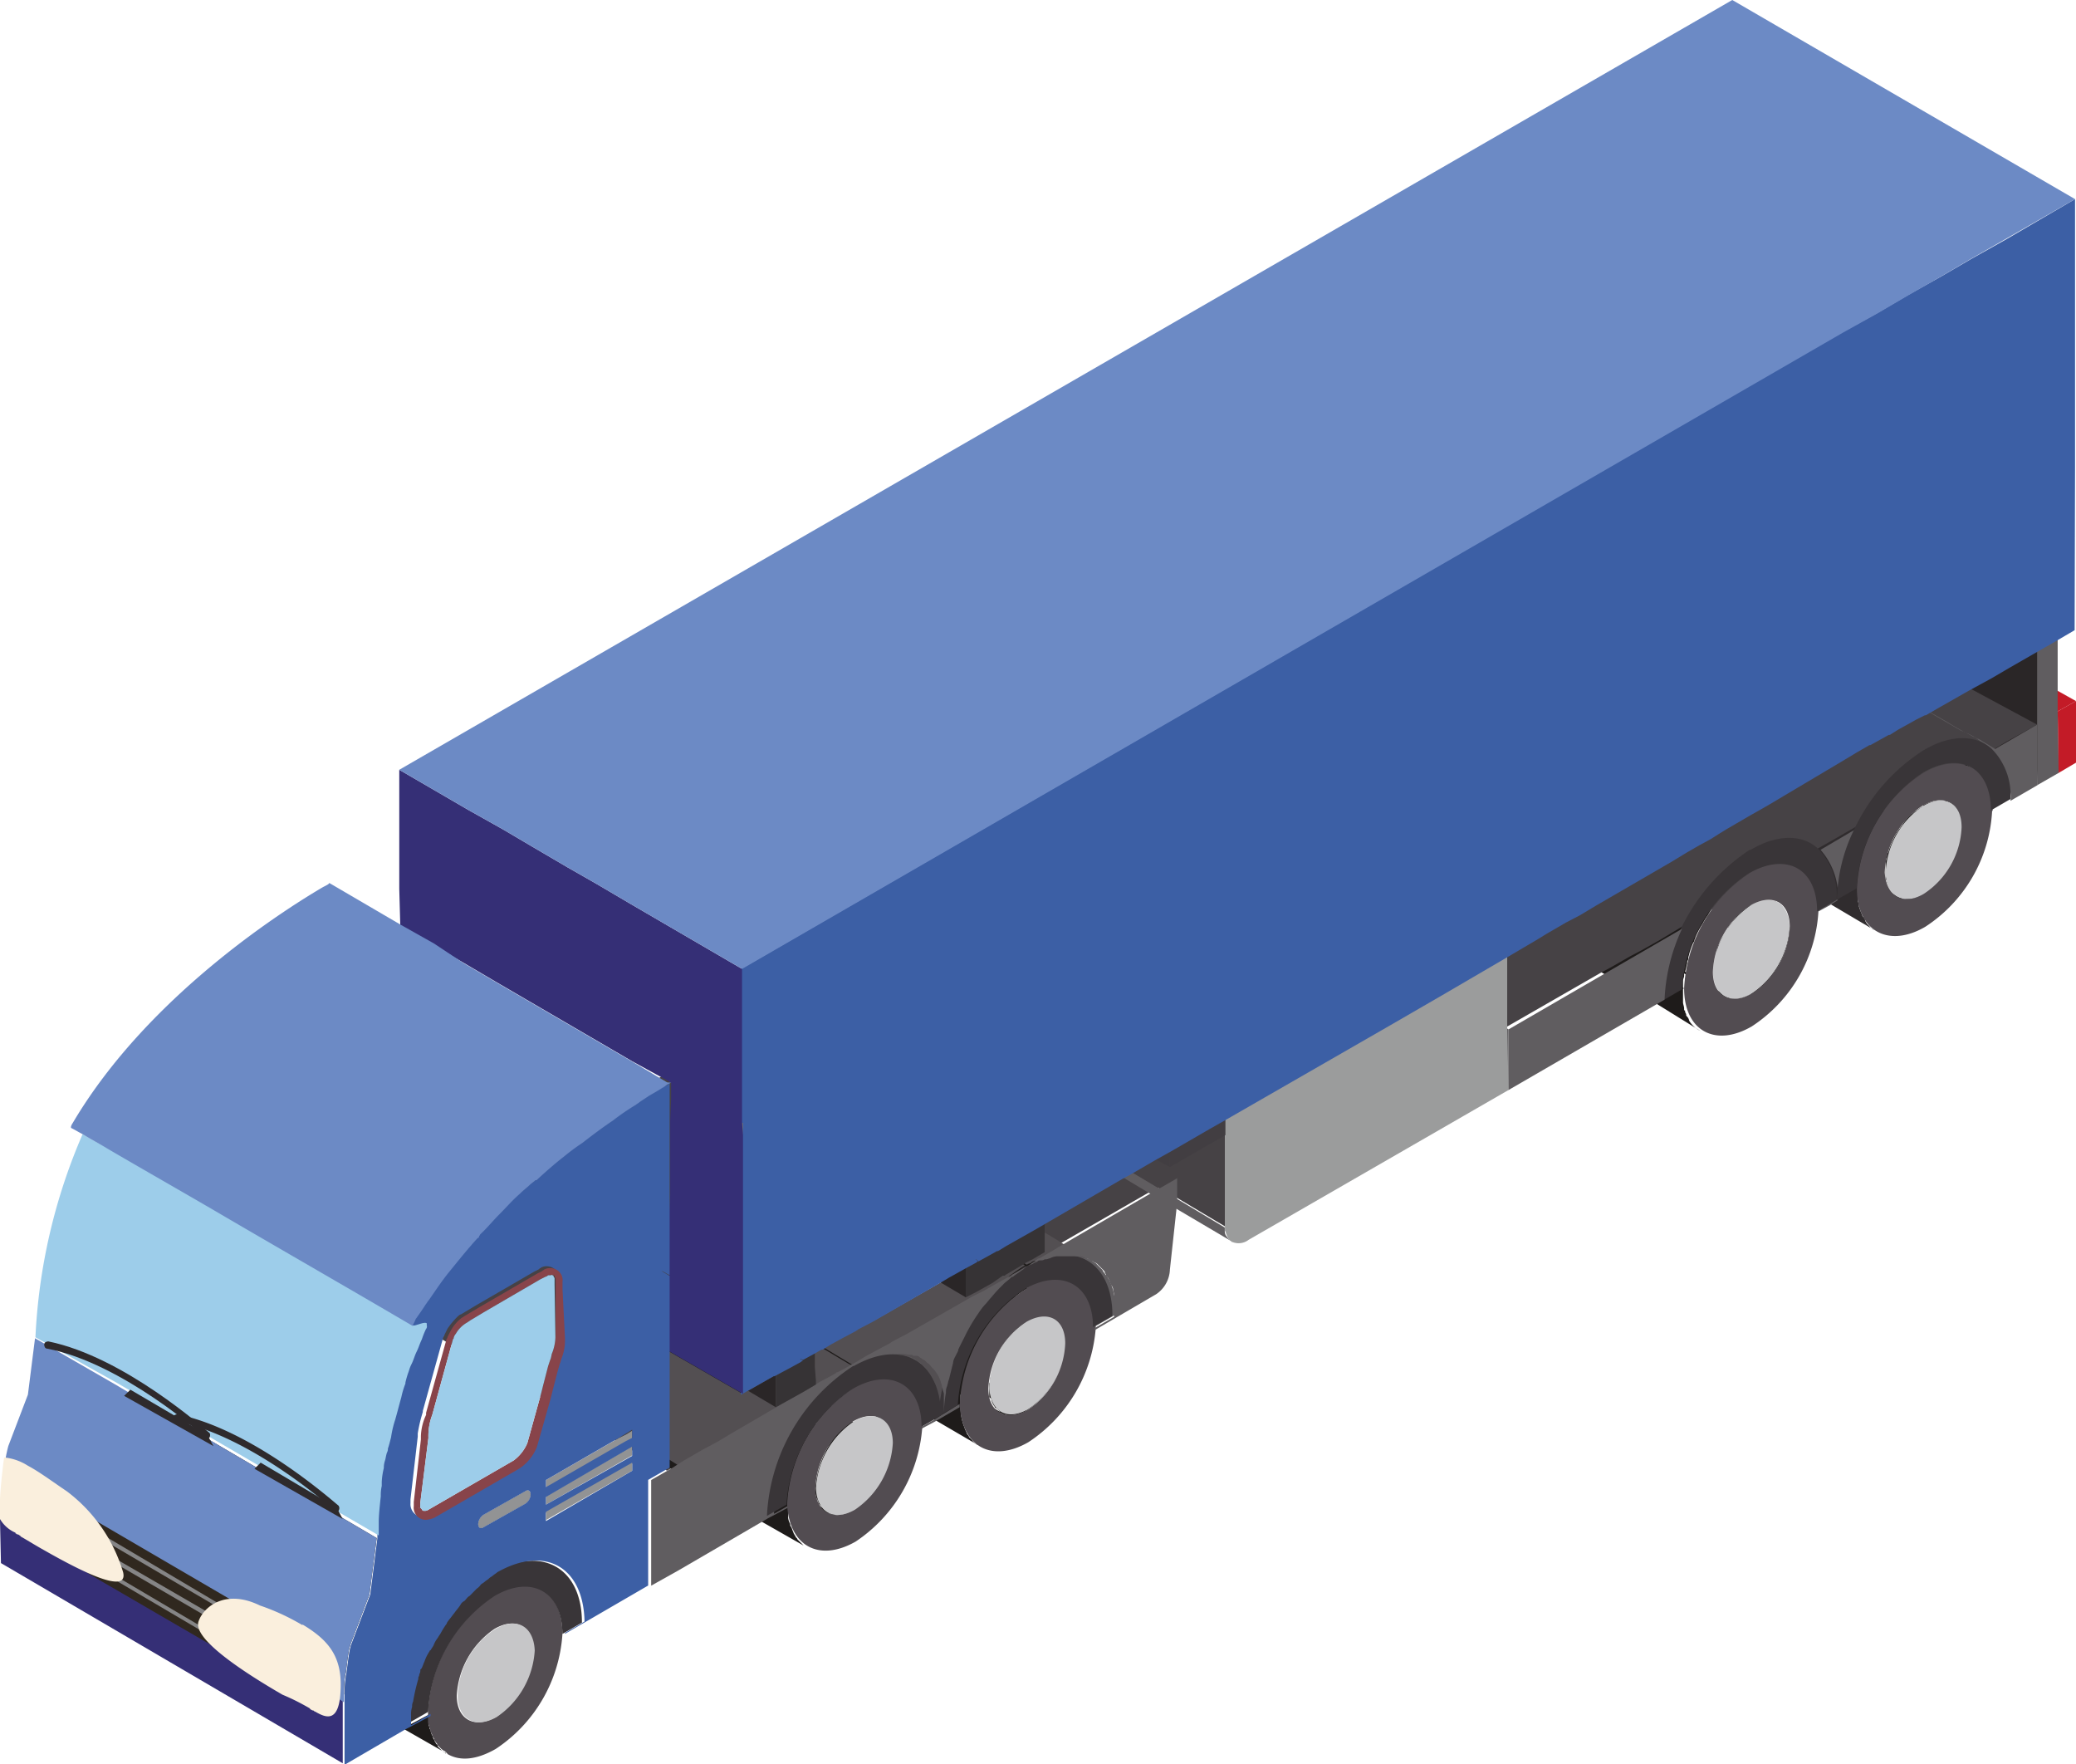 <svg id="Capa_1" data-name="Capa 1" xmlns="http://www.w3.org/2000/svg" viewBox="0 0 151.72 128.93"><defs><style>.cls-1{fill:#464245;}.cls-2{fill:#c31b27;}.cls-3{fill:#2a2627;}.cls-4{fill:#605d60;}.cls-5{fill:#1e1b1a;}.cls-6{fill:#534f52;}.cls-7{fill:#edecec;}.cls-8{fill:#c6c6c8;}.cls-9{fill:#302c2e;}.cls-10{fill:#524c51;}.cls-11{fill:#393538;}.cls-12{fill:#9b9c9c;}.cls-13{fill:#423e42;}.cls-14{fill:#363335;}.cls-15{fill:#737273;}.cls-16{fill:#3c5fa5;}.cls-17{fill:#929394;}.cls-18{fill:#352f76;}.cls-19{fill:#a7a7a7;}.cls-20{fill:#88444a;}.cls-21{fill:#6c8ac5;}.cls-22{fill:#9dcdea;}.cls-23{fill:#959596;}.cls-24{fill:#30281f;}.cls-25{fill:#858586;}.cls-26{fill:#faefdd;}.cls-27{fill:#2e2a2c;}</style></defs><polygon class="cls-1" points="62.85 99.3 85.5 86.25 60.45 71.7 23.7 92.85 48.75 107.47 60.75 100.5 62.85 99.3"/><polygon class="cls-2" points="150.45 56.48 148.88 55.58 146.63 54.23 141.75 51.38 144 50.1 145.57 49.2 148.88 51.08 150.38 51.98 150.45 56.48"/><polygon class="cls-2" points="151.72 51.23 150.38 51.98 148.88 51.08 145.57 49.2 146.93 48.38 148.88 49.58 150.38 50.48 151.72 51.23"/><polygon class="cls-2" points="151.72 51.23 151.72 55.73 150.45 56.48 150.38 51.98 151.72 51.23"/><polygon class="cls-3" points="148.88 57.38 146.47 55.95 145.13 55.2 143.18 54.08 140.25 52.35 140.85 52.05 140.93 52.05 141.82 51.52 144.07 50.25 145.72 49.35 147 48.6 148.95 47.48 148.95 49.73 148.95 51.23 148.95 53.1 148.95 55.73 148.88 57.38"/><path class="cls-1" d="M159.29,69.56,157,70.83l-1,.6-1.12-.67h-.08l-.37-.23-.15-.07-.15-.08-.23-.07-.9-.53c-.67-.37-1.35-.75-1.95-1.12h.08l.9-.53,2.25-1.27Z" transform="translate(-10.41 -16.61)"/><path class="cls-4" d="M157.34,75c-.6-.3-1.13-.67-1.73-1s-1.35-.83-2.1-1.2c-.22-.15-.52-.3-.75-.45a18.8,18.8,0,0,0-1.72-1h0c-.83-.45-1.58-.9-2.4-1.42l.6-.38,1.35-.75.6-.3c.67.38,1.35.75,1.95,1.13l.9.52.22.08.15.07.15.08.38.22H155l1.13.68c.15.07.22.22.3.3s.15.22.3.37a1.64,1.64,0,0,1,.15.3.29.29,0,0,1,.07.15c.08.08.08.15.15.3a.24.24,0,0,0,.08.15c0,.08.07.15.07.23s.08.15.08.3v.07a.3.3,0,0,0,.07.23,1.93,1.93,0,0,1,.08.67,1,1,0,0,0-.15.6" transform="translate(-10.41 -16.61)"/><path class="cls-4" d="M156.06,71.43l3.23-1.87V74l-1.95,1.13a4.72,4.72,0,0,0-1.28-3.68" transform="translate(-10.41 -16.61)"/><path class="cls-5" d="M153.81,77.06A6.31,6.31,0,0,1,151,81.93l-2.85-1.65-1.73-1-1.05-.6-1-.52-4.88-2.85L145.11,72l1.13-.67c.9.52,1.8,1,2.77,1.57l1.13.68a9.56,9.56,0,0,1,1,.6h0c.6.37,1.2.75,1.8,1.05a1.75,1.75,0,0,1,.53.52.3.3,0,0,1,.07.23c0,.07.08.15.08.22a1,1,0,0,1,.07.45.49.49,0,0,1,.15.38" transform="translate(-10.41 -16.61)"/><path class="cls-5" d="M151,81.93a2.53,2.53,0,0,1-.68.3c-.07,0-.15.08-.22.08s-.3.07-.45,0h-.38a.57.57,0,0,1-.37-.15c-.9-.53-1.88-1.13-2.78-1.65L145,79.83c-.45-.22-.9-.52-1.28-.75h0a1.47,1.47,0,0,1-.45-.3h0c-.52-.3-1-.6-1.5-.9s-1.35-.75-1.95-1.12l-1.42-.83,1.2-.67,4.87,2.85,1,.52,1,.6,1.72,1Z" transform="translate(-10.41 -16.61)"/><path class="cls-6" d="M156,75.86l-3.83-2.18-1-.6-1.27-.75-2.55-1.5,1.35-.75h.07l.6-.37,2.48,1.42,2.4,1.43.3.15.07.07a1,1,0,0,1,.3.23c.08.07.15.15.23.15a.07.07,0,0,1,.07.07l.15.15a2.73,2.73,0,0,1,.38.68c.07.07.07.22.15.3s.07.22.07.37v.15a3.43,3.43,0,0,0,.08.38,1.5,1.5,0,0,0,0,.6" transform="translate(-10.41 -16.61)"/><polygon class="cls-4" points="150.45 56.48 148.88 57.38 148.88 55.58 148.88 52.95 148.88 51.08 148.88 49.58 148.88 47.25 150.38 46.35 150.38 50.48 150.38 51.98 150.45 56.48"/><path class="cls-7" d="M153.06,75.26c-.07,0-.07,0-.15-.08a.25.25,0,0,1-.15-.07h-.6a3.11,3.11,0,0,0-1.27.37l-1-.6-.75-.45-1-.6L145,72l1.12-.67c.9.52,1.8,1,2.78,1.57l1.12.68a8.74,8.74,0,0,1,1,.6h0c.75.37,1.35.75,2,1.05" transform="translate(-10.41 -16.61)"/><path class="cls-7" d="M151,75.48c-.08.08-.15.08-.23.15s-.15.08-.22.15-.15.08-.23.15-.15.15-.22.15l-.23.23a3.9,3.9,0,0,0-.45.6c-.07.07-.15.22-.22.3s-.08.15-.15.22a7.18,7.18,0,0,0-.53,1.13c-.07.15-.07.3-.15.37a.74.74,0,0,0-.07.38c0,.07-.08.15-.08.3v1.12a.27.27,0,0,0,.08.23.28.28,0,0,0,.07.22.22.22,0,0,0,.08.15c0,.08.07.15.15.23a.07.07,0,0,0,.07.07h0c0,.08.08.08.08.15h0l.15.15L149,82l.15.15c-.9-.53-1.87-1.13-2.77-1.65l-1.13-.68a14.71,14.71,0,0,1-1.27-.75h0a1.47,1.47,0,0,1-.45-.3h0c-.53-.3-1-.6-1.5-.9-.68-.37-1.35-.75-1.95-1.12l-1.43-.83,1.2-.67L145.41,72l3.08,1.8,1,.6.75.45Z" transform="translate(-10.41 -16.61)"/><path class="cls-8" d="M151,75.48c1.57-.9,2.77-.15,2.85,1.58a6.32,6.32,0,0,1-2.78,4.87c-1.57.9-2.85.15-2.85-1.57A6.12,6.12,0,0,1,151,75.48" transform="translate(-10.41 -16.61)"/><path class="cls-5" d="M154.49,72.71c-.08,0-.08-.08,0,0a.24.24,0,0,0-.15-.08c-.08,0-.15-.07-.23-.07s-.37-.08-.52-.15h-1.05a.3.3,0,0,0-.23.07.26.26,0,0,0-.22.08c-.08,0-.15.07-.3.07s-.23.08-.38.15L151,73h-.07l-1.28-.75-2.55-1.5h.08l1.35-.75h.07l.6-.38,2.48,1.43,2.4,1.42Z" transform="translate(-10.41 -16.61)"/><path class="cls-6" d="M155.54,71c-.08,0-.15-.07-.23-.07s-.15-.08-.22-.08-.08-.07-.15-.07h-.08c-.15,0-.22-.08-.37-.08h-.23a2.69,2.69,0,0,0-.75,0,1.18,1.18,0,0,0-.52.08,3.86,3.86,0,0,1-.38.07,1.14,1.14,0,0,0-.45.15c-.15.08-.3.08-.45.15h-.07c-.08,0-.08,0-.15.08a1.78,1.78,0,0,0-.53.3h-.07l-2.4-1.43h.07l.6-.37,1.35-.75.6-.3h.08Z" transform="translate(-10.41 -16.61)"/><path class="cls-9" d="M121.41,68.81Z" transform="translate(-10.41 -16.61)"/><path class="cls-9" d="M151,73.08a3.6,3.6,0,0,0-.83.6.9.9,0,0,0-.37.38c-.15.15-.38.3-.53.45a1.83,1.83,0,0,0-.37.45c-.08.07-.15.22-.3.3a5.87,5.87,0,0,0-.6.9,6.64,6.64,0,0,0-.75,1.27c-.08.15-.15.38-.23.53a1.48,1.48,0,0,0-.15.37c-.07.23-.15.45-.22.75,0,.08-.08.15-.08.23s-.07.22-.07.3a.26.26,0,0,1-.08.22c0,.15-.07.23-.07.38a.44.44,0,0,1-.08.3,5.66,5.66,0,0,0-.07,1v.9a.28.28,0,0,0,.07.22v.23a5.47,5.47,0,0,0,.23.6.29.29,0,0,0,.07.15.37.37,0,0,1,.15.3c.08.07.08.15.15.22s.08.08.15.15a.76.76,0,0,0,.38.3l-3.3-1.95-.9-.52-2.93-1.65-1-.6-1.43-.83h0l-2.4-1.42.6-.38.6-.37,1.73-1h0l1.2-.68L145.19,72l1.12-.68.9-.52,2.55,1.5Z" transform="translate(-10.41 -16.61)"/><path class="cls-4" d="M121.41,68.81Z" transform="translate(-10.41 -16.61)"/><path class="cls-4" d="M144.74,82.38l-.6.38-.83.45c-1.2-.68-2.47-1.43-3.75-2.18a8.73,8.73,0,0,0-1.12-.6c-.45-.22-.83-.52-1.28-.75a13,13,0,0,0-1.5-.82c-.37-.23-.75-.45-1-.6l.83-.45.6-.38,2.4,1.43,1.72,1,.75.45,2,1.2Z" transform="translate(-10.41 -16.61)"/><path class="cls-4" d="M143.31,83.13h0c-1.2-.67-2.47-1.42-3.82-2.17a7.73,7.73,0,0,0-1.13-.6c-.45-.23-.82-.53-1.27-.75-.83-.45-1.65-1-2.55-1.5h0a11.22,11.22,0,0,1,1.05.6,13,13,0,0,0,1.5.82c.45.23.82.53,1.27.75a7.73,7.73,0,0,0,1.13.6q2,1.25,3.82,2.25" transform="translate(-10.41 -16.61)"/><path class="cls-4" d="M143.46,78.71l2.55-1.5a12.25,12.25,0,0,0-1.27,5.17l-1.43.83,1.43-.83a5.14,5.14,0,0,0-1.28-3.67" transform="translate(-10.41 -16.61)"/><path class="cls-6" d="M121.41,68.81Z" transform="translate(-10.41 -16.61)"/><path class="cls-6" d="M143.31,83.13c-1.2-.67-2.47-1.42-3.75-2.17a7.64,7.64,0,0,0-1.12-.6c-.45-.23-.83-.53-1.28-.75a14.83,14.83,0,0,0-1.5-.83c-.37-.22-.75-.45-1-.6l.83-.45.6-.37.6-.38,2.47,1.43,2.48,1.42.3.15H142c.08.08.23.15.3.23s.15.15.23.15v.07c.07.08.07.15.15.15.07.15.15.23.22.38s.08.15.15.22c.08.23.15.38.23.68v.22a.46.46,0,0,0,.07.3v.75" transform="translate(-10.41 -16.61)"/><path class="cls-5" d="M141.21,84.41a6.31,6.31,0,0,1-2.77,4.87l-2.85-1.65-1.73-1-1.05-.6-.9-.52L127,82.61l5.55-3.23,1.12-.67,2.7,1.57,1.13.68,1,.6,1.8,1c.08.07.15.07.23.15l.07.07c.08.08.08.08.08.15s.07.08.07.15a5.47,5.47,0,0,1,.23.6V84a.45.45,0,0,1,.22.45" transform="translate(-10.41 -16.61)"/><path class="cls-5" d="M138.44,89.21a3.1,3.1,0,0,1-1.28.37h-.37c-.08,0-.15-.07-.23-.07s-.07,0-.15-.08l-2.85-1.65-1.12-.67-1.73-1-1.87-1.13-1.5-.9c-.53-.3-1-.6-1.5-.9l1.12-.67,4.88,2.85.9.52,1,.6h0l1.72,1Z" transform="translate(-10.41 -16.61)"/><path class="cls-7" d="M140.39,82.61c0-.08-.08-.08,0,0a.76.76,0,0,0-.38-.15h-.37a2,2,0,0,0-.6.07c-.08,0-.23.08-.3.08a.63.63,0,0,1-.38.15l-1-.6-.75-.45-1-.6-3.08-1.8,1.13-.68,2.7,1.58,1.12.67,1,.6Z" transform="translate(-10.41 -16.61)"/><path class="cls-7" d="M138.36,82.76a3.1,3.1,0,0,0-.82.6l-.23.22a17.58,17.58,0,0,1-.45.6c-.07.08-.15.15-.15.23s-.15.22-.22.37-.15.23-.23.38l-.22.45a1,1,0,0,0-.15.52v.15c0,.15-.08.23-.08.38s-.07.22-.07.37v.9c0,.15.07.38.07.45s0,.15.08.15.07.15.15.23.07.15.15.22.07.08.15.15l.22.23-2.85-1.65L132.59,87l-1.73-1L129,84.86l-1.5-.9-1.5-.9,1.12-.68,5.55-3.22,3.08,1.8,1,.6.75.45Z" transform="translate(-10.41 -16.61)"/><path class="cls-8" d="M138.36,82.76c1.58-.9,2.78-.15,2.85,1.57a6.33,6.33,0,0,1-2.77,4.88c-1.58.9-2.78.15-2.85-1.58a6.31,6.31,0,0,1,2.77-4.87" transform="translate(-10.41 -16.61)"/><path class="cls-5" d="M121.41,68.81Z" transform="translate(-10.41 -16.61)"/><path class="cls-5" d="M141.81,80h0a.23.23,0,0,0-.15-.07.28.28,0,0,1-.15-.08h-.07c-.08,0-.15-.07-.23-.07h-1.12a.3.3,0,0,0-.23.07,1.14,1.14,0,0,0-.45.15h-.07c-.15.08-.23.08-.38.15l-.45.23-1.27-.75-2.55-1.5h0l.82-.45.6-.38.6-.37,2.48,1.42,2.47,1.43Z" transform="translate(-10.41 -16.61)"/><polygon class="cls-4" points="123.08 72.22 121.65 73.05 117.9 70.8 112.95 67.95 114.38 67.2 119.33 70.05 121.8 71.47 123.08 72.22"/><line class="cls-5" x1="124.5" y1="75.37" x2="124.5" y2="75.37"/><path class="cls-5" d="M138.36,80.36a3.1,3.1,0,0,0-.82.6c-.08,0-.08.07-.15.07l-.08.08a.07.07,0,0,0-.07.07c-.15.08-.23.23-.38.3s-.22.15-.3.3l-.3.3a1.43,1.43,0,0,0-.3.38,5.38,5.38,0,0,0-.75,1.05,3.93,3.93,0,0,0-.37.6,6.09,6.09,0,0,0-.53,1c0,.07-.07.15-.07.22a.22.22,0,0,1-.08.15,6.15,6.15,0,0,0-.3.83c0,.07-.07.22-.07.3v.07c0,.08-.08.15-.08.23V87c-.07.23-.07.38-.15.6s-.07.15-.07.3-.08.23-.08.38v1.57c0,.15.08.3.08.45s0,.15.07.15v.08c0,.07.08.15.08.22s0,.08.07.15a.57.57,0,0,1,.15.3,2,2,0,0,0,.83.75l-3.23-2-3.82-2.18-4.88-2.85.6-.37,1.43-.83,1-.52,1.13-.68,5.55-3.22,1.12-.68.9-.52,2.55,1.5Z" transform="translate(-10.41 -16.61)"/><path class="cls-1" d="M121.41,68.81Z" transform="translate(-10.41 -16.61)"/><polygon class="cls-1" points="145.65 54.83 145.05 55.13 143.7 55.88 143.63 55.88 143.1 56.17 141.68 57 140.7 57.52 140.7 57.52 139.5 58.2 137.4 59.4 135.45 60.52 133.88 61.42 132.82 62.02 132.68 62.1 132.68 62.1 130.95 63.15 130.88 63.15 130.35 63.45 129.75 63.83 128.93 64.28 127.95 64.8 126.83 65.47 124.72 66.67 122.78 67.8 121.28 68.7 120.08 69.38 119.1 69.9 117.67 70.72 117.08 71.03 110.03 75.08 105.15 72.22 110.03 69.38 112.2 68.1 112.8 67.72 114.22 66.9 115.2 66.38 116.33 65.7 121.88 62.48 123 61.8 123.9 61.27 123.9 61.27 124.72 60.83 125.33 60.45 125.92 60.08 127.65 59.02 127.65 59.02 128.85 58.35 134.4 55.13 135.53 54.45 136.43 53.92 136.5 53.92 137.85 53.17 137.93 53.17 138.53 52.8 139.88 52.05 140.48 51.75 142.43 52.88 143.33 53.4 143.55 53.48 143.7 53.55 143.85 53.63 144.23 53.85 144.3 53.85 145.65 54.83"/><path class="cls-10" d="M138.44,89.21a6.14,6.14,0,0,0,2.77-4.88c0-1.8-1.27-2.47-2.85-1.57a6.12,6.12,0,0,0-2.77,4.87C135.59,89.36,136.86,90.11,138.44,89.21Zm-.08-8.85c2.7-1.58,4.95-.3,4.95,2.77a10.79,10.79,0,0,1-4.87,8.48c-2.7,1.57-4.95.3-4.95-2.78A10.76,10.76,0,0,1,138.36,80.36Z" transform="translate(-10.41 -16.61)"/><path class="cls-11" d="M138.36,78.71c2-1.2,3.9-1.13,5,0a4.85,4.85,0,0,1,1.27,3.67l-1.42.83c0-3.15-2.25-4.35-5-2.78a10.91,10.91,0,0,0-4.88,8.48l-1.42.82a11.71,11.71,0,0,1,1.27-5.1,14.35,14.35,0,0,1,5.1-5.92" transform="translate(-10.41 -16.61)"/><polygon class="cls-4" points="110.25 79.65 101.55 74.63 105.3 72.38 110.25 75.22 110.25 79.65"/><path class="cls-4" d="M132.06,89.66l1.43-.83-12.83,7.43V91.83l12.68-7.35a13.5,13.5,0,0,0-1.28,5.18" transform="translate(-10.41 -16.61)"/><path class="cls-4" d="M100.49,107.36l-4.58-2.7-1.57-.9-2-1.2.68-.38,2,1.2h0l.9.53,4,2.4v.3a.57.57,0,0,0,.15.37c.08.15.23.23.38.38" transform="translate(-10.41 -16.61)"/><polygon class="cls-1" points="89.55 89.63 85.5 87.22 84.6 86.78 82.58 85.58 84.22 84.6 85.42 83.85 88.28 82.2 89.55 82.95 89.55 89.63"/><path class="cls-12" d="M120.66,96.26l-19,10.95a1.2,1.2,0,0,1-1.2.15.83.83,0,0,1-.38-.45c-.07-.15-.07-.23-.15-.38v-8.4l12-6.9,3.75-2.17,4.88-2.85v5.7Z" transform="translate(-10.41 -16.61)"/><path class="cls-10" d="M151,81.93a6.12,6.12,0,0,0,2.77-4.87c0-1.8-1.27-2.48-2.85-1.58a6.14,6.14,0,0,0-2.77,4.88C148.26,82.08,149.46,82.83,151,81.93Zm0-8.85c2.7-1.57,5-.3,5,2.78a10.77,10.77,0,0,1-4.88,8.47c-2.7,1.58-5,.3-5-2.77A10.62,10.62,0,0,1,151,73.08Z" transform="translate(-10.41 -16.61)"/><polygon class="cls-4" points="89.55 82.95 88.28 82.2 89.55 81.53 89.55 82.95"/><path class="cls-4" d="M89.54,113.06l.6.37a4.5,4.5,0,0,0-.6-.37m-3.6-2.1h0l.45.22Zm4.2,2.47h0c-.23-.15-.38-.22-.6-.37s-.53-.3-.75-.45c-.45-.3-.9-.53-1.43-.83-.22-.15-.52-.3-.75-.45h-.07c-.08,0-.15-.07-.23-.15l-.45-.22h0l-.22-.15-.23-.15-.07-.08-1-.6a.07.07,0,0,1-.07-.07l-.15-.08h-.08c-.07-.07-.15-.07-.22-.15h0c-.3-.22-.68-.37-1-.6s-.67-.37-1-.6h-.07l-.08.08,2,1.2h0l.37.22,1.28.75,4,2.33,1,.6v-.15A.26.26,0,0,1,90.14,113.43Z" transform="translate(-10.41 -16.61)"/><path class="cls-11" d="M151,71.43c2-1.2,3.9-1.12,5-.07A4.81,4.81,0,0,1,157.34,75l-1.43.83c0-3.15-2.25-4.35-4.95-2.78a10.9,10.9,0,0,0-4.87,8.48l-1.43.82a12.12,12.12,0,0,1,1.28-5.17,13.75,13.75,0,0,1,5.1-5.78" transform="translate(-10.41 -16.61)"/><path class="cls-4" d="M91.79,112.76l-1.43.82c-.07-.07-.15-.07-.22-.15a2.27,2.27,0,0,1-.6-.37c-.23-.15-.53-.3-.75-.45-.45-.3-.9-.53-1.43-.83-.22-.15-.52-.3-.75-.45h-.07c-.08,0-.15-.07-.23-.15l-.45-.22h0l-.22-.15-.23-.15-.07-.08-1-.6a.07.07,0,0,1-.07-.07l-.15-.08h-.08c-.07-.07-.15-.07-.22-.15h0c-.3-.22-.68-.37-1-.6s-.67-.37-1-.6l-.22-.15c.07,0,.15.08.22.15l1.35-.75h.08c.67.38,1.35.83,2,1.2h0c.08.08.15.08.23.15l.22.15a3.92,3.92,0,0,1,.6.38c.3.15.53.3.83.45,1,.52,1.87,1.12,2.85,1.65.67.37,1.2.67,1.8,1.05" transform="translate(-10.41 -16.61)"/><polygon class="cls-13" points="89.55 82.95 85.5 85.28 85.42 83.85 88.28 82.2 89.55 81.53 89.55 82.95"/><polygon class="cls-13" points="85.5 85.28 84.22 84.6 85.42 83.85 85.5 85.28"/><path class="cls-5" d="M85.49,119.66a2.24,2.24,0,0,1-1.28.37.7.7,0,0,1-.37-.07.27.27,0,0,1-.23-.08h-.07c-.08,0-.08-.07-.15-.07l-2.85-1.65-1.13-.68-1.35-.75-1.87-1.12-1.2-.75-2-1.2.23-.15,1-.53,2,1.2,3.67,2.1,1,.6,1.8,1.05Z" transform="translate(-10.41 -16.61)"/><polygon class="cls-5" points="54.3 84.53 54.3 84.97 54.3 83.1 54.3 84.53"/><path class="cls-5" d="M64.71,107v0Z" transform="translate(-10.41 -16.61)"/><path class="cls-5" d="M88.26,114.78a6.33,6.33,0,0,1-2.77,4.88L82.64,118,80.84,117l-1-.6-3.68-2.1-2-1.2L79,110.28l.75-.45,1.2-.67.15.07,1.88,1.13.52.3,1.13.67L87.44,113a1.75,1.75,0,0,1,.52.53c0,.07.08.15.08.22s.07.15.07.23a.9.9,0,0,1,.08.45.7.7,0,0,1,.07.37" transform="translate(-10.41 -16.61)"/><path class="cls-4" d="M91.79,112.76c-.6-.3-1.13-.68-1.73-1-.9-.52-1.87-1-2.85-1.65-.3-.15-.52-.3-.82-.45a3.93,3.93,0,0,1-.6-.37c-.08-.08-.15-.08-.23-.15h0c-.07,0-.15-.08-.22-.15h0c-.68-.38-1.35-.75-2-1.2l.6-.38,2-1.12.9.52,1.13.68,2,1.12.15.08c.15.07.22.15.37.22l.23.23.22.22c.08.08.08.15.15.23s.15.22.23.3.07.15.15.22a4.68,4.68,0,0,1,.37,1.13c0,.07.08.22.08.3v.07c0,.15.07.38.07.53a1.73,1.73,0,0,0-.07.6" transform="translate(-10.41 -16.61)"/><path class="cls-6" d="M90.14,113.43h0c-.23-.15-.38-.22-.6-.37s-.53-.3-.75-.45c-.45-.3-.9-.53-1.43-.83-.22-.15-.52-.3-.75-.45h-.07c-.08,0-.15-.07-.23-.15l-.45-.22c-.07-.08-.15-.08-.22-.15s-.15-.08-.23-.15c-.37-.23-.75-.38-1.12-.6a.08.08,0,0,1-.08-.08c-.07,0-.07-.07-.15-.07H84c-.08-.08-.15-.08-.23-.15h0c-.3-.23-.67-.38-1-.6s-.68-.38-1.05-.6l1.35-.75h.07l.6-.38,2,1.2.22.15,2.78,1.58h.07a2.73,2.73,0,0,1,1,1.35c.08.15.08.22.15.37a.9.9,0,0,1,.08.45.74.74,0,0,0,.07.38v.6c.08,0,0,0-.07-.08" transform="translate(-10.41 -16.61)"/><polygon class="cls-7" points="54.3 84.53 54.3 84.45 54.3 83.1 54.3 84.53"/><path class="cls-7" d="M87.44,113s-.08,0-.08-.07h-.07c-.08,0-.08,0-.15-.08h-.38a3,3,0,0,0-1.27.38l-1.73-1-1.05-.6-.9-.53-.75-.45-1.35-.75,1.2-.67.15.07,1.88,1.13.52.3,1.13.67Z" transform="translate(-10.41 -16.61)"/><polygon class="cls-7" points="54.3 84.53 54.3 84.97 54.3 84.45 54.3 84.53"/><path class="cls-7" d="M64.71,107v0Z" transform="translate(-10.41 -16.61)"/><path class="cls-7" d="M85.49,113.13a5.3,5.3,0,0,0-1.95,2.1l-.23.45c0,.08-.07.15-.07.23s-.08.15-.08.22a1.51,1.51,0,0,0-.15.53c0,.07,0,.15-.07.15a.26.26,0,0,1-.08.22c0,.08-.07.23-.07.3a.66.66,0,0,1-.08.38v.9c0,.07,0,.15.08.15s.07.22.15.37.07.15.15.23a.16.16,0,0,0,.15.15l.3.3-2.85-1.65-1.13-.68-1.35-.75-1.87-1.12-1.2-.75-2-1.2.23-.15,1-.53,4.88-2.77.75-.45,1.35.75L82,111l.9.52,1,.6Z" transform="translate(-10.41 -16.61)"/><path class="cls-8" d="M85.49,113.13c1.57-.9,2.77-.15,2.85,1.58a6.32,6.32,0,0,1-2.78,4.87c-1.57.9-2.77.15-2.85-1.57a6,6,0,0,1,2.78-4.88" transform="translate(-10.41 -16.61)"/><path class="cls-4" d="M80.54,119.21l-1.43.82c-.45-.3-1-.52-1.42-.82l-.3-.15h0c-.9-.53-1.88-1-2.78-1.65-.6-.3-1.12-.68-1.72-1-.08-.07-.15-.07-.23-.15h0a1.54,1.54,0,0,0-.6-.3,5.55,5.55,0,0,0-.6-.3.57.57,0,0,0-.3-.15c-.07,0-.07-.07-.15-.07a1.68,1.68,0,0,1-.45-.3l.6-.38.83-.45,2,1.2.45.23,4.43,2.55.37.22Z" transform="translate(-10.41 -16.61)"/><path class="cls-4" d="M79.19,120l-.6.38-.83.45c-1.57-.9-3.15-1.88-4.87-2.85-.45-.23-.83-.53-1.28-.75a.28.28,0,0,1-.15-.08.29.29,0,0,1-.15-.07h0c-.37-.23-.82-.45-1.27-.75s-.53-.3-.83-.45h0a3.92,3.92,0,0,0-.6-.38,2.24,2.24,0,0,0,.6.3l.83-.45.52-.3h.08c.15.08.3.23.45.3s.07.08.15.08a.57.57,0,0,0,.3.15,5.55,5.55,0,0,0,.6.3,5.55,5.55,0,0,0,.6.3c.07.07.15.07.22.15.6.37,1.2.67,1.73,1,1,.53,1.87,1.13,2.77,1.65h0l.3.15a8.65,8.65,0,0,0,1.43.9" transform="translate(-10.41 -16.61)"/><polygon class="cls-5" points="54.3 82.05 54.3 82.95 54.23 82.05 54.3 82.05"/><polygon class="cls-5" points="54.3 84.53 54.3 84.97 54.3 83.1 54.3 84.53"/><path class="cls-5" d="M64.71,107v0Z" transform="translate(-10.41 -16.61)"/><path class="cls-5" d="M85.49,110.73l-.08.08a5.36,5.36,0,0,0-.75.52c-.07,0-.07.08-.15.15s-.22.15-.3.23l-.22.22-.23.23-.22.22a2.92,2.92,0,0,0-.6.75c-.08.08-.15.15-.15.23-.15.15-.23.37-.38.52a4.5,4.5,0,0,0-.37.6c-.15.23-.23.45-.38.68a2.31,2.31,0,0,0-.3.75,5.62,5.62,0,0,1-.22.6c-.08.15-.08.3-.15.45s-.08.22-.08.3a.28.28,0,0,1-.07.22c0,.15-.08.23-.08.38a.49.49,0,0,1-.07.3c0,.15,0,.3-.08.37v.83a4,4,0,0,0,.23,1.42c.07.15.07.23.15.38s.07.22.15.3.07.15.15.22.07.08.15.15a.69.69,0,0,0,.37.3.08.08,0,0,1,.08.08l-3.08-1.8-.15-.08-.9-.52-3.9-2.25-1.5-.83-.22-.15-2-1.2.53-.3h.07l.6-.37.83-.45,1-.53.23-.15,1-.52,4.88-2.78.75-.45,1.2-.67.15-.08.67-.37.08-.08,2,1.2h0l.38.23Z" transform="translate(-10.41 -16.61)"/><path class="cls-4" d="M59.31,110.13h0c-.22-.07-.37-.22-.6-.3a2.25,2.25,0,0,1,.6.3" transform="translate(-10.41 -16.61)"/><path class="cls-4" d="M77.76,120.86V121c-.3-.15-.6-.38-.9-.53-1.35-.75-2.7-1.57-4.12-2.4-.38-.22-.83-.45-1.28-.75-.15-.07-.22-.15-.37-.22h0a7.73,7.73,0,0,0-1.13-.6c-.3-.15-.6-.38-1-.53l.07-.07h.08a4.48,4.48,0,0,0-.6-.38,2,2,0,0,0,.6.3c.3.15.52.3.82.45a12.15,12.15,0,0,1,1.28.75h0c.07,0,.07.08.15.08s.07.07.15.07c.45.23.82.53,1.27.75q2.59,1.57,5,2.93" transform="translate(-10.41 -16.61)"/><path class="cls-5" d="M50.76,109.83h-.07c0-.07.07-.07.07,0" transform="translate(-10.41 -16.61)"/><path class="cls-5" d="M75.66,122.06a6.31,6.31,0,0,1-2.77,4.87L70,125.28l-.08-.07c-.52-.3-1.12-.68-1.65-1-.37-.22-.67-.37-1-.6-.15-.07-.22-.15-.37-.22-1.13-.6-2.18-1.28-3.3-1.88h0l-1.58-.9a12.17,12.17,0,0,1-1.35-.82c-.45-.3-.9-.53-1.35-.83v-3.75l5.48,3.15.37-.22,2-1.13h.08l2,1.13a6,6,0,0,1,.9.52c.38.23.75.45,1,.6.6.38,1.2.68,1.8,1a17,17,0,0,0,2.7,1.73" transform="translate(-10.41 -16.61)"/><polygon class="cls-6" points="54.3 82.05 54.3 82.95 54.23 82.05 54.3 82.05"/><polygon class="cls-6" points="54.3 84.53 54.3 84.97 54.3 83.1 54.3 84.53"/><path class="cls-6" d="M64.71,107v0Z" transform="translate(-10.41 -16.61)"/><path class="cls-6" d="M85.41,109.16a6.69,6.69,0,0,0-1.2.82l-.07.08c-.15.15-.38.3-.53.45l-.07.07a9.71,9.71,0,0,0-.83.9c-.15.15-.3.38-.45.53s-.37.45-.52.67a13.06,13.06,0,0,0-1,1.73l-.23.45-.22.45v.07l-.23.45a1.14,1.14,0,0,0-.15.45,1.51,1.51,0,0,0-.15.6,2,2,0,0,0-.15.6c-.07.15-.07.3-.15.53s-.07.3-.07.45a9.41,9.41,0,0,0-.15,1.5V120c-.45-.3-1-.52-1.43-.82l-.3-.15h0c-.9-.53-1.87-1-2.77-1.65-.6-.3-1.13-.68-1.73-1-.07-.07-.15-.07-.22-.15h0a1.61,1.61,0,0,0-.6-.3,6.67,6.67,0,0,0-.6-.3.65.65,0,0,0-.3-.15c-.08,0-.08-.07-.15-.07a1.68,1.68,0,0,1-.45-.3l.6-.38.82-.45,1-.52.22-.15,1-.53,4.87-2.77.75-.45,1.2-.68.15-.07.68-.38.07-.07H82l-.23-.15c.08,0,.15.07.23.15l1.35-.75,2,1.2Z" transform="translate(-10.41 -16.61)"/><path class="cls-4" d="M79.19,120h0c-.45-.23-1-.53-1.43-.75a.51.51,0,0,0-.3-.15h0c-.9-.53-1.87-1-2.77-1.65-.6-.3-1.13-.68-1.73-1-.07-.07-.15-.07-.22-.15h0a1.61,1.61,0,0,0-.6-.3,6.67,6.67,0,0,0-.6-.3.65.65,0,0,0-.3-.15c-.08,0-.08-.07-.15-.07a1.68,1.68,0,0,1-.45-.3l.6-.38.82-.45,1-.52.22-.15,2,1.2,1.87,1c.08,0,.15.07.23.15s.15.07.22.15a.15.15,0,0,1,.15.15.9.9,0,0,1,.38.37l.07.08a3.34,3.34,0,0,1,.53.9c0,.07.07.22.07.3a.42.42,0,0,1,.08.3h0c0,.07.07.15.07.3s.08.3.08.45v.6a.57.57,0,0,1,.15.3" transform="translate(-10.41 -16.61)"/><path class="cls-5" d="M75.66,122.06c-.9-.53-1.87-1-2.77-1.65-.6-.38-1.2-.68-1.8-1-.38-.23-.75-.45-1-.6a5.28,5.28,0,0,1-.9-.53l-2-1.12,1.13-.6h0l1.8,1,.3.15.52.3,1.13.67,2.77,1.58h.08c.07,0,.07.07.15.07l.22.23a.37.37,0,0,1,.15.3c0,.15.08.22.15.37s.08.23.08.3v.15a.74.74,0,0,1,.07.38" transform="translate(-10.41 -16.61)"/><path class="cls-5" d="M72.81,126.93a2.25,2.25,0,0,1-1.27.38h-.23a.26.26,0,0,1-.22-.08h-.15a.23.23,0,0,1-.15-.07.08.08,0,0,1-.08-.08l-2.85-1.65-1.12-.67h0l-.45-.3-3.15-1.88a5.4,5.4,0,0,1-.83-.52c-1.05-.6-2.1-1.2-3.15-1.88v-1.35c.45.3.9.53,1.35.83s.9.52,1.35.82l1.58.9h0c1.12.6,2.17,1.28,3.3,1.88.15.07.22.15.37.22.38.23.68.38,1,.6.53.3,1.13.68,1.65,1l.08.07Z" transform="translate(-10.41 -16.61)"/><path class="cls-6" d="M59.31,110.13h0c-.22-.07-.37-.22-.6-.3a2.25,2.25,0,0,1,.6.3" transform="translate(-10.41 -16.61)"/><path class="cls-6" d="M77.76,120.86c-1.57-.9-3.15-1.88-4.87-2.85-.45-.23-.83-.53-1.28-.75-.07,0-.07-.08-.15-.08a.29.29,0,0,1-.15-.07h0c-.37-.23-.82-.45-1.27-.75s-.53-.3-.83-.45h0a3.92,3.92,0,0,0-.6-.38,2.24,2.24,0,0,0,.6.3l.83-.45.52-.3h.08l.6-.37,2,1.2.23.15,2.77,1.57h.08a2.17,2.17,0,0,1,.45.38l.07.07.23.23.07.07a.57.57,0,0,1,.15.3c.08.08.08.15.15.23s.15.52.23.82v.6a1.83,1.83,0,0,1,.07.53" transform="translate(-10.41 -16.61)"/><path class="cls-7" d="M74.76,120.26c0-.08-.07-.08,0,0a.28.28,0,0,1-.15-.08h-.37a2,2,0,0,0-.68.08.57.57,0,0,0-.3.15.07.07,0,0,0-.07.07c-.08,0-.15.08-.23.15l-1.8-1-1-.6-.9-.52-1.95-1.13h0l1.13-.6,1.8,1,.3.15.52.3,1.13.68Z" transform="translate(-10.41 -16.61)"/><path class="cls-7" d="M50.76,109.83h-.07c0-.07.07-.07.07,0" transform="translate(-10.41 -16.61)"/><path class="cls-7" d="M70,125.28h0v.38a.49.49,0,0,0,.07.3.26.26,0,0,0,.08.22c0,.08.07.15.07.23s.08.15.15.22l.23.23a.25.25,0,0,0,.15.07c.07,0,.07.08.15.08l-2.85-1.65L67,124.68h0l-.45-.3-3.15-1.87-.82-.53-3.15-1.87V115l5.47,3.15.38-.23,2-1.12h.07l1.95,1.12.9.53,1,.6,1.8,1A7.23,7.23,0,0,0,70,125.28" transform="translate(-10.41 -16.61)"/><polygon class="cls-4" points="46.2 104.55 46.2 105 45.83 104.78 46.2 104.55"/><polygon class="cls-4" points="57.52 109.95 56.1 110.7 49.58 106.95 48.75 106.42 48.75 104.85 51 106.13 56.25 109.2 57.52 109.95"/><path class="cls-5" d="M50.76,109.83h-.07c0-.07.07-.07.07,0" transform="translate(-10.41 -16.61)"/><path class="cls-5" d="M43.19,113.81Z" transform="translate(-10.41 -16.61)"/><polygon class="cls-5" points="46.2 104.55 46.2 105.15 45.75 105.38 45.23 105.08 45.83 104.78 46.2 104.55"/><path class="cls-5" d="M72.81,118a.25.25,0,0,1-.15.07l-.07.08a2.13,2.13,0,0,0-.53.37l-.07.08c-.15.15-.38.3-.53.45l-.15.15-.07.07a.28.28,0,0,0-.08.15l-.37.38c-.23.22-.38.45-.6.67s-.15.15-.15.23-.23.3-.3.45a1.74,1.74,0,0,0-.3.52c-.08.15-.15.23-.23.38v.07a.63.63,0,0,0-.15.38,10.69,10.69,0,0,0-.52,1.35c-.08.15-.08.3-.15.45s-.08.22-.08.3-.07.15-.07.22-.08.23-.08.38a.49.49,0,0,1-.07.3c0,.15-.08.3-.08.45v1.57a1.14,1.14,0,0,0,.15.45.27.27,0,0,0,.08.23c.07.15.07.22.15.37a.25.25,0,0,0,.07.15c0,.08.08.08.08.15s.15.15.15.23l.07.07.23.23.15.15L66,127.76l-6.68-3.9-.22-.15v-8.55l5.47,3.15.38-.23,2-1.12H67l1.13-.6h0l.82-.45.08-.08.82.53L71,117l.38.23Z" transform="translate(-10.41 -16.61)"/><path class="cls-5" d="M49.56,102.86h0" transform="translate(-10.41 -16.61)"/><path class="cls-5" d="M59.31,110.13h0c-.22-.07-.37-.22-.6-.3a2.25,2.25,0,0,1,.6.3" transform="translate(-10.41 -16.61)"/><path class="cls-5" d="M76.26,117.63h0c-.07,0-.07-.07-.15-.07s-.15-.08-.22-.08-.15-.07-.3-.07h-1a1.68,1.68,0,0,0-.82.22,2.71,2.71,0,0,0-.9.45h-.08l-1.27-.75-.38-.22-1.2-.68-.82-.52h.07a3.92,3.92,0,0,0-.6-.38,2.24,2.24,0,0,0,.6.3l.83-.45.52-.3h.08l.6-.37,2,1.2.23.15Z" transform="translate(-10.41 -16.61)"/><path class="cls-6" d="M59.31,110.13h0c-.22-.07-.37-.22-.6-.3a2.25,2.25,0,0,1,.6.3" transform="translate(-10.41 -16.61)"/><path class="cls-6" d="M50.76,109.83h-.07c0-.07.07-.07.07,0" transform="translate(-10.41 -16.61)"/><polygon class="cls-6" points="46.2 104.55 46.2 105 45.83 104.78 46.2 104.55"/><path class="cls-6" d="M72.81,116.43c-.15.08-.37.23-.52.3a7,7,0,0,1-.75.53l-.08.07a2.44,2.44,0,0,0-.6.6c-.07.08-.22.15-.3.3l-.15.15c-.07.15-.22.23-.37.38a11.72,11.72,0,0,0-1,1.2c-.07.15-.22.3-.3.45a10.33,10.33,0,0,0-.75,1.2l-.22.45-.23.45a3.87,3.87,0,0,0-.22.52,1,1,0,0,0-.15.53c-.08.22-.15.45-.23.67s-.07.38-.15.53h0a1.68,1.68,0,0,1-.15.52c0,.15-.07.3-.07.53a10.43,10.43,0,0,0-.15,1.57l-6.53-3.75-.82-.52v-7.88l5.47,3.15.38-.22,2-1.13H67l1.13-.6h0l.82-.45.08-.07h.07a3.92,3.92,0,0,0-.6-.38,2.24,2.24,0,0,0,.6.3l.83-.45.52-.3,2,1.2Z" transform="translate(-10.41 -16.61)"/><path class="cls-5" d="M88.86,110.36h0a1.17,1.17,0,0,0-.37-.15c-.08,0-.15-.08-.3-.08a.3.3,0,0,1-.23-.07h-1a.28.28,0,0,0-.22.07.63.63,0,0,0-.38.15c-.07,0-.15.08-.22.08s-.15.07-.23.07l-.45.23h-.07l-1.28-.75a13.68,13.68,0,0,1,1.2-.83l-.22-.15h0l-2-1.2h.08l.6-.37,2,1.2.23.15Z" transform="translate(-10.41 -16.61)"/><polygon class="cls-6" points="54.23 79.58 54.23 79.58 54.23 78.08 54.23 79.58"/><path class="cls-6" d="M66.74,97.46Z" transform="translate(-10.41 -16.61)"/><path class="cls-6" d="M89.84,108.63c-.08,0-.08-.07-.15-.07s-.23-.08-.38-.15a.28.28,0,0,1-.15-.08h-.07a.46.46,0,0,1-.3-.07H87.51a1.28,1.28,0,0,0-.52.15c-.08,0-.15.07-.3.07s-.15.08-.3.08-.15.07-.3.15-.23.07-.3.15-.23.07-.3.15h-.08l-.22-.15-2-1.2h.08l.6-.38,2-1.12.9.52,1.12.68Z" transform="translate(-10.41 -16.61)"/><path class="cls-10" d="M85.49,119.66a6.14,6.14,0,0,0,2.77-4.88c0-1.8-1.27-2.47-2.85-1.57a6.12,6.12,0,0,0-2.77,4.87C82.64,119.81,83.91,120.48,85.49,119.66Zm0-8.93c2.7-1.57,5-.3,5,2.78v.15A11,11,0,0,1,85.56,122c-2.62,1.5-4.8.38-5-2.62v-.15A10.52,10.52,0,0,1,85.49,110.73Z" transform="translate(-10.41 -16.61)"/><path class="cls-11" d="M85.41,109.16c3.45-2,6.3-.38,6.3,3.6l-1.42.82c0-3.07-2.25-4.35-5-2.77a10.89,10.89,0,0,0-4.88,8.47l-1.42.83a14.31,14.31,0,0,1,6.37-11" transform="translate(-10.41 -16.61)"/><polygon class="cls-13" points="54.3 82.05 54.3 82.95 54.23 82.05 54.3 82.05"/><polygon class="cls-13" points="54.23 79.58 54.23 79.58 54.23 78.08 54.23 79.58"/><path class="cls-13" d="M66.74,97.46Z" transform="translate(-10.41 -16.61)"/><path class="cls-13" d="M81.81,108.56h0l-.22-.15c.07.07.15.15.22.15" transform="translate(-10.41 -16.61)"/><path class="cls-6" d="M49.56,102.86h0" transform="translate(-10.41 -16.61)"/><path class="cls-6" d="M77.09,115.91c-.08-.08-.15-.08-.3-.15s-.23-.08-.3-.08-.15-.07-.3-.07a2.33,2.33,0,0,0-1,0,.74.74,0,0,0-.38.07.44.44,0,0,0-.3.08,4.82,4.82,0,0,0-1,.37,5.55,5.55,0,0,0-.6.3h-.08l-.22-.15-2-1.2h.08l.6-.37.82-.45,1-.53.22-.15,2,1.2,1.8,1.13h0" transform="translate(-10.41 -16.61)"/><polygon class="cls-4" points="68.78 103.42 70.13 102.6 70.13 102.83 68.33 103.88 67.35 104.4 67.35 104.25 68.17 103.8 68.78 103.42"/><path class="cls-4" d="M95.91,109.38a2.27,2.27,0,0,1-1,1.8l-4.5,2.63v-.15l1.43-.83v-1.57c0-.15-.08-.3-.08-.45a.51.51,0,0,0-.15-.3c-.07-.15-.07-.23-.15-.38s-.07-.15-.15-.22-.07-.08-.07-.15-.08-.08-.08-.15-.07-.15-.15-.23l-.22-.22-.23-.23c-.07,0-.07-.07-.15-.07s-.07-.08-.15-.08h-.07c-.08-.07-.15-.07-.23-.15s-.22-.07-.37-.15-.15,0-.15-.07H87.66a1.28,1.28,0,0,0-.52.15c-.08,0-.15.07-.3.07s-.15.08-.3.08h-.15c-.08,0-.08,0-.15.07s-.23.08-.3.15-.23.08-.3.15h-.08c-.07.08-.22.15-.3.23s-.22.15-.3.22-.37.23-.52.38h-.08l-.07.07c-.15.15-.38.3-.53.45l-.07.08a9.71,9.71,0,0,0-.83.9c-.15.15-.3.37-.45.52s-.37.45-.52.68a12.33,12.33,0,0,0-1,1.72l-.23.45-.22.45v.08l-.23.45a1.14,1.14,0,0,0-.15.45,46240706294784.21,46240706294784.21,0,0,1-.3,1.2c-.07.15-.07.3-.15.52s-.07.3-.07.45a9.65,9.65,0,0,0-.15,1.5v-1.42c0-.08-.08-.23-.08-.3s-.07-.23-.07-.3-.08-.23-.08-.3a2.57,2.57,0,0,0-.52-.9l-.08-.08c-.15-.15-.22-.3-.37-.37l-.08-.08-.07-.07c-.08-.08-.15-.08-.23-.15s-.15-.08-.22-.15-.15-.08-.23-.08h-.15c-.07,0-.07,0-.15-.07h-.22a3,3,0,0,0-1.2,0h-.23a.49.49,0,0,0-.3.07c-.15.08-.3.08-.45.15s-.3.08-.37.15-.08,0-.15.08a.51.51,0,0,0-.3.15h-.15c-.08,0-.08.07-.15.07h-.15c-.15.08-.38.23-.53.3a6.08,6.08,0,0,1-.75.53l-.07.07a2.28,2.28,0,0,0-.6.6c-.08.08-.23.15-.3.3l-.15.15c-.08.15-.23.23-.38.38a13.08,13.08,0,0,0-1,1.2c-.08.15-.23.3-.3.45a9.14,9.14,0,0,0-.75,1.2l-.23.45-.22.45a3.78,3.78,0,0,0-.23.52,1.14,1.14,0,0,0-.15.53l-.22.67c-.08.15-.08.38-.15.53h0a2,2,0,0,1-.15.52c0,.15-.08.3-.08.53a11.91,11.91,0,0,0-.15,1.57l1.43-.82v.15l-1.88,1L60,131.36l-2,1.12v-7.72l1.57-.9.23-.15.6-.38,1.42-.82,1-.53,1.12-.67h0l3.6-2.1,2-1.13.83-.52.3-.15.82-.45h0l.08-.08h.07l.83-.45.52-.3H73l.6-.37.82-.45,1-.53.22-.15,1-.52,4.87-2.78.75-.37,1.2-.68.83-.45h0l.07-.07,1.35-.75h0l.08-.08h0l.6-.37.9-.53,1.12-.67,6.45-3.75.68-.38h0l.9-.52v1.8Z" transform="translate(-10.41 -16.61)"/><polygon class="cls-14" points="76.35 91.5 75.45 92.03 74.85 92.33 74.85 92.4 74.78 92.4 73.5 93.15 73.42 93.22 73.35 93.22 73.28 93.22 72.53 93.75 71.33 94.42 70.58 94.8 70.58 93.97 70.58 92.63 70.58 92.47 71.25 92.1 71.4 92.03 71.4 91.95 72.75 91.2 72.83 91.2 73.42 90.83 75.38 89.7 76.35 89.17 76.35 90.22 76.35 91.5"/><path class="cls-10" d="M72.81,126.93a6.11,6.11,0,0,0,2.78-4.87c0-1.8-1.28-2.48-2.85-1.58A6.12,6.12,0,0,0,70,125.36C70,127.08,71.31,127.83,72.81,126.93Zm0-8.92c2.7-1.58,5-.3,5,2.77v.15a11,11,0,0,1-4.87,8.33c-2.63,1.5-4.8.37-5-2.63v-.15A10.88,10.88,0,0,1,72.81,118Z" transform="translate(-10.41 -16.61)"/><polygon class="cls-3" points="54.3 84.53 54.3 84.97 54.3 83.1 54.3 84.53"/><polygon class="cls-3" points="70.58 93.97 70.58 94.8 68.55 93.6 69.3 93.22 70.42 92.55 70.58 92.47 70.58 92.63 70.58 93.97"/><path class="cls-8" d="M72.81,120.48c1.58-.9,2.85-.15,2.85,1.58a6.31,6.31,0,0,1-2.77,4.87c-1.58.9-2.78.15-2.85-1.57a6.33,6.33,0,0,1,2.77-4.88" transform="translate(-10.41 -16.61)"/><path class="cls-11" d="M72.81,116.43c3.53-2,6.3-.37,6.38,3.6l-1.43.83c0-3.08-2.25-4.35-5-2.78a10.9,10.9,0,0,0-4.87,8.48l-1.43.82a13.87,13.87,0,0,1,6.3-10.95" transform="translate(-10.41 -16.61)"/><path class="cls-13" d="M59.31,110.13h0c-.22-.07-.37-.22-.6-.3a2.25,2.25,0,0,1,.6.3" transform="translate(-10.41 -16.61)"/><path class="cls-13" d="M69.21,115.91h0c-.22-.08-.37-.23-.6-.3a2,2,0,0,1,.6.3" transform="translate(-10.41 -16.61)"/><path class="cls-3" d="M50.76,109.83h-.07c0-.07.07-.07.07,0" transform="translate(-10.41 -16.61)"/><polygon class="cls-3" points="56.7 102.83 54.67 101.63 56.63 100.5 56.7 100.5 56.7 100.58 56.7 102.83"/><polygon class="cls-14" points="59.63 100.88 59.63 101.17 58.73 101.7 56.7 102.83 56.7 100.58 56.7 100.5 57.83 99.83 58.65 99.38 58.73 99.3 58.8 99.3 59.55 98.85 59.55 99.9 59.63 100.88"/><polygon class="cls-4" points="54.3 82.05 54.3 82.95 54.23 82.05 54.3 82.05"/><polygon class="cls-4" points="54.23 79.58 54.23 79.58 54.23 78.08 54.23 79.58"/><path class="cls-4" d="M66.74,97.46Z" transform="translate(-10.41 -16.61)"/><polygon class="cls-4" points="54.3 84.53 54.3 84.97 54.3 83.1 54.3 84.53"/><path class="cls-4" d="M64.71,107v0Z" transform="translate(-10.41 -16.61)"/><path class="cls-4" d="M121.41,68.81Z" transform="translate(-10.41 -16.61)"/><polygon class="cls-15" points="54.3 82.05 54.3 82.95 54.23 82.05 54.3 82.05"/><polygon class="cls-15" points="54.23 79.58 54.23 79.58 54.23 78.08 54.23 79.58"/><polygon class="cls-15" points="54.3 84.53 54.3 84.97 54.3 83.1 54.3 84.53"/><path class="cls-15" d="M66.74,97.46Z" transform="translate(-10.41 -16.61)"/><path class="cls-15" d="M121.41,68.81Z" transform="translate(-10.41 -16.61)"/><polygon class="cls-4" points="54.3 82.05 54.3 82.95 54.23 82.05 54.3 82.05"/><polygon class="cls-4" points="54.3 84.53 54.3 84.97 54.3 83.1 54.3 84.53"/><polygon class="cls-4" points="54.23 79.58 54.23 79.58 54.23 78.08 54.23 79.58"/><path class="cls-4" d="M66.74,97.46Z" transform="translate(-10.41 -16.61)"/><path class="cls-4" d="M121.41,68.81Z" transform="translate(-10.41 -16.61)"/><polygon class="cls-15" points="54.23 79.58 54.23 79.58 54.23 78.08 54.23 79.58"/><polygon class="cls-4" points="54.23 79.58 54.23 79.58 54.23 78.08 54.23 79.58"/><path class="cls-16" d="M121.41,68.81ZM66.74,97.46Zm95.32-46.73V31.16l-5,2.92-2.55,1.43-2.18,1.27-2.55,1.43-2.17,1.27L145,40.91,64.56,87.41v8.85h0v5.4h0v16.87l.38-.22,2-1.13H67l1.13-.6h0l.82-.45.08-.07h.07a3.92,3.92,0,0,0-.6-.38,2.24,2.24,0,0,0,.6.3l.83-.45.52-.3h.08l.6-.37.82-.45,1-.53.22-.15,1-.52L79,110.43l.75-.45,1.2-.67.15-.08.68-.37.07-.08h.08l-.23-.15c.08,0,.15.08.23.15l1.35-.75h.07l.6-.37,2-1.13.9-.52,5.55-3.23.68-.37,1.72-1,1.2-.67,2.85-1.65,1.2-.68,12-6.9,3.75-2.17,4.88-2.85,2.17-1.28.6-.37,1.43-.83,1-.52,1.13-.68,5.55-3.22,1.12-.68.9-.52h0l.83-.45.6-.38.6-.37,1.72-1h0l1.2-.68L145,72.26l1.13-.68.9-.52h.07l1.35-.75h.08l.6-.38,1.35-.75.6-.3h.07l.9-.52,2.25-1.28,1.65-.9,1.28-.75,1.95-1.12,1.57-.9,1.28-.75Z" transform="translate(-10.41 -16.61)"/><polygon class="cls-16" points="54.23 79.58 54.23 79.58 54.23 78.08 54.23 79.58"/><polygon class="cls-16" points="54.3 82.05 54.3 82.95 54.23 82.05 54.3 82.05"/><polygon class="cls-16" points="54.3 84.53 54.3 84.97 54.3 83.1 54.3 84.53"/><path class="cls-16" d="M64.71,107v0Z" transform="translate(-10.41 -16.61)"/><path class="cls-16" d="M69.21,115.91h0c-.22-.08-.37-.23-.6-.3a2,2,0,0,1,.6.3" transform="translate(-10.41 -16.61)"/><path class="cls-16" d="M81.81,108.56h0l-.22-.15c.07.07.15.15.22.15" transform="translate(-10.41 -16.61)"/><path class="cls-15" d="M64.71,107v0Z" transform="translate(-10.41 -16.61)"/><path class="cls-5" d="M37.94,129l-.53,4.12L36,136.83c0,.08-.08.23-.08.3-.07.38-.15,1-.22,1.58,0,.15-.08.3-.08.45a8.23,8.23,0,0,0-.07,1.27l-.23-.15-5.47-3.22-4.5-2.63-6-3.52-1.13-.68a4.53,4.53,0,0,1-.67-.6,2.89,2.89,0,0,1-.6-1.27,3.43,3.43,0,0,1-.08-.38c0-.15-.07-.3-.07-.45v-.75a11,11,0,0,1,4.2-7.72Z" transform="translate(-10.41 -16.61)"/><path class="cls-5" d="M43,144.71h0l-3.15-1.8,1.88-1v.6a.49.49,0,0,0,.07.3.26.26,0,0,0,.08.22,1,1,0,0,0,.15.45.51.51,0,0,0,.15.3v.08c.07.07.07.15.15.22s.07.08.07.15l.23.23a1,1,0,0,0,.3.22l.07.08" transform="translate(-10.41 -16.61)"/><path class="cls-5" d="M46.56,133.16a10.88,10.88,0,0,0-4.87,8.47l-1.43.83v-.6a1.74,1.74,0,0,1,.08-.6.74.74,0,0,1,.07-.38,14.5,14.5,0,0,1,.38-1.65v-.07c0-.08.07-.15.07-.23s.08-.15.08-.3,0-.07.07-.15.15-.37.23-.52a3.07,3.07,0,0,1,.37-.75.08.08,0,0,1,.08-.08c.07-.15.15-.22.22-.37a2,2,0,0,1,.3-.53c.08-.15.15-.22.23-.37s.22-.38.37-.6a.28.28,0,0,0,.08-.15c.15-.23.3-.38.45-.6l.07-.08c.15-.22.3-.37.45-.6a.62.62,0,0,1,.3-.3c.15-.15.23-.3.38-.37l.52-.53a1,1,0,0,0,.3-.3Z" transform="translate(-10.41 -16.61)"/><path class="cls-10" d="M46.64,142.08c-1.58.9-2.85.15-2.85-1.57a6.33,6.33,0,0,1,2.77-4.88c1.58-.9,2.78-.15,2.85,1.58a6.31,6.31,0,0,1-2.77,4.87m-.08-8.92a10.88,10.88,0,0,0-4.87,8.47v.75a.46.46,0,0,0,.07.3.27.27,0,0,0,.08.23,1,1,0,0,0,.15.45.57.57,0,0,0,.15.3v.07c.07.08.07.15.15.23s.07.07.07.15l.23.22a1,1,0,0,0,.3.23.07.07,0,0,1,.07.07.08.08,0,0,1,.08.08.07.07,0,0,1,.07.07c.9.53,2.1.45,3.53-.37a10.91,10.91,0,0,0,4.87-8.33v-.15C51.51,132.86,49.26,131.58,46.56,133.16Z" transform="translate(-10.41 -16.61)"/><path class="cls-8" d="M46.64,135.63c1.57-.9,2.77-.15,2.85,1.58a6.32,6.32,0,0,1-2.78,4.87c-1.57.9-2.85.15-2.85-1.57a6,6,0,0,1,2.78-4.88" transform="translate(-10.41 -16.61)"/><polygon class="cls-17" points="46.2 104.55 46.2 105.15 45.75 105.38 39.9 108.83 39.9 108.15 45.23 105.08 45.83 104.78 46.2 104.55"/><polygon class="cls-15" points="54.3 82.05 54.3 82.95 54.23 82.05 54.3 82.05"/><polygon class="cls-15" points="54.3 84.53 54.3 84.97 54.3 83.1 54.3 84.53"/><path class="cls-11" d="M52.94,135.18l-1.43.83c0-3.08-2.25-4.35-4.95-2.78a10.9,10.9,0,0,0-4.87,8.48l-1.43.82v-.67a1.74,1.74,0,0,1,.08-.6.74.74,0,0,1,.07-.38,14.5,14.5,0,0,1,.38-1.65v-.07c0-.08.07-.15.07-.23s.08-.15.08-.3,0-.07.07-.15.15-.37.23-.52a3.07,3.07,0,0,1,.37-.75.08.08,0,0,1,.08-.08c.07-.15.15-.22.22-.37a2,2,0,0,1,.3-.53c.08-.15.15-.22.23-.37s.22-.38.37-.6a.28.28,0,0,0,.08-.15c.15-.23.3-.38.45-.6l.07-.08c.15-.22.3-.37.45-.6a.62.62,0,0,1,.3-.3c.15-.15.23-.3.38-.37l.52-.53a1,1,0,0,0,.3-.3c.08-.07.23-.15.3-.22s.23-.15.3-.23.23-.15.3-.22.23-.15.3-.23c3.53-1.87,6.38-.22,6.38,3.75" transform="translate(-10.41 -16.61)"/><polygon class="cls-15" points="54.23 79.58 54.23 79.58 54.23 78.08 54.23 79.58"/><polygon class="cls-18" points="54.3 101.4 54.3 101.85 48.83 98.7 48.83 98.25 48.9 96 48.9 95.92 48.9 94.65 48.9 93.67 48.9 93.6 48.9 93.53 48.9 92.63 48.9 92.55 48.9 91.95 48.9 91.88 48.9 91.2 48.9 90.3 48.9 89.17 48.9 88.95 48.9 88.8 48.98 87.3 48.98 84.38 48.98 82.8 48.98 82.28 48.98 81.9 49.05 80.25 49.05 79.88 49.05 79.13 48.67 78.9 46.2 77.55 36.3 71.78 33.75 70.28 31.57 69 29.25 67.65 29.25 67.5 29.18 64.95 29.18 62.02 29.18 56.25 34.2 59.17 36.75 60.6 38.92 61.88 41.48 63.38 43.58 64.58 46.13 66.08 54.23 70.8 54.23 76.28 54.23 76.65 54.23 77.4 54.23 79.72 54.23 79.95 54.23 82.05 54.3 82.95 54.3 84.97 54.3 85.35 54.3 87.45 54.3 90.38 54.3 92.33 54.3 93.38 54.3 95.1 54.3 95.7 54.3 97.8 54.3 99.08 54.3 99.15 54.3 101.4"/><path class="cls-16" d="M49.56,102.86h0" transform="translate(-10.41 -16.61)"/><path class="cls-16" d="M50.76,109.83h-.07c0-.07.07-.07.07,0" transform="translate(-10.41 -16.61)"/><path class="cls-16" d="M59.31,110.13h0c-.22-.07-.37-.22-.6-.3a2.25,2.25,0,0,1,.6.3" transform="translate(-10.41 -16.61)"/><path class="cls-4" d="M41.09,126.86c-.08,0-.08-.08,0,0l-.08-.08v0a.08.08,0,0,0,.08.08" transform="translate(-10.41 -16.61)"/><path class="cls-4" d="M50.76,109.83h-.07c0-.07.07-.07.07,0" transform="translate(-10.41 -16.61)"/><path class="cls-19" d="M41.09,126.86c-.08,0-.08-.08,0,0l-.08-.08v0a.08.08,0,0,0,.08.08" transform="translate(-10.41 -16.61)"/><path class="cls-19" d="M50.76,109.83h-.07c0-.07.07-.07.07,0" transform="translate(-10.41 -16.61)"/><polygon class="cls-17" points="46.2 106.35 39.9 109.95 39.9 109.35 46.2 105.67 46.2 106.35"/><path class="cls-19" d="M43.19,113.81Z" transform="translate(-10.41 -16.61)"/><path class="cls-16" d="M58.71,109.83a2.62,2.62,0,0,1,.6.38,1.29,1.29,0,0,0-.6-.38m-9.9,15.75-3.07,1.73a.89.89,0,0,0-.38.67c0,.23.15.38.38.23l3.07-1.73a.89.89,0,0,0,.38-.67C49.19,125.58,49,125.43,48.81,125.58Zm-5.62-11.77Zm-2.25,12.9v0Z" transform="translate(-10.41 -16.61)"/><path class="cls-16" d="M50.31,126.56V126l6.3-3.68V123Zm6.3-2.48-6.3,3.68v-.6l6.3-3.6Zm-6.3.68,5.33-3.08.6-.37.37-.23v.6l-.45.23-5.85,3.37Zm-.9-2.63a3.48,3.48,0,0,1-1.27,1.58l-6.23,3.6a1.47,1.47,0,0,1-.6.15.93.93,0,0,1-.9-1v-.3l.53-4.57v-.23a11.15,11.15,0,0,1,.37-1.57v-.08l1.5-5.4a.24.24,0,0,0,.08-.15l.22-.45a5.57,5.57,0,0,1,.75-.9c.08-.07.15-.15.23-.15l1.12-.67,4.28-2.48.15-.07h0l.15-.08.07-.07h0c.08,0,.08-.08.15-.08a.74.74,0,0,1,.38-.07.93.93,0,0,1,.9,1v4.28a6.5,6.5,0,0,1-.23,1.2c-.07.15-.07.3-.15.45l-.15.52L50.39,118l-.15.6Zm-.6,4.35-3.07,1.73c-.23.15-.38,0-.38-.23a.89.89,0,0,1,.38-.67l3.07-1.73c.23-.15.38,0,.38.23A.89.89,0,0,1,48.81,126.48ZM58.94,96c-.08,0-.08.08-.15.08l-1,.6-.67.45c-.08.07-.23.15-.3.22a15.8,15.8,0,0,0-1.65,1.13c-.68.45-1.43,1-2.25,1.65a15.44,15.44,0,0,0-1.35,1c-.68.52-1.35,1.12-2,1.72h-.07c-.15.15-.3.23-.45.38s-.45.37-.68.6c-.52.45-1,1-1.5,1.5s-.9,1-1.35,1.42l-.07.08c0,.07-.08.07-.08.15s-.07.07-.15.15c-.67.75-1.27,1.5-2,2.32-.52.68-1,1.43-1.57,2.18-.08.07-.15.22-.23.3-.22.37-.45.67-.67,1-.08.07-.08.15-.15.3s-.15.3-.08.3h0c.15.07.83-.3,1-.15v.07a.27.27,0,0,1-.08.23c-.07.22-.22.45-.3.75s-.22.6-.37.9-.23.6-.38.9-.15.37-.22.6-.15.45-.23.75v.07a8,8,0,0,0-.3,1c-.15.52-.3,1.12-.45,1.65a8.34,8.34,0,0,0-.3,1.27c-.07.3-.15.6-.22.83a.55.55,0,0,1-.08.3c-.07.22-.07.37-.15.6s-.07.37-.07.52a4.83,4.83,0,0,0-.15,1v.3a2.66,2.66,0,0,0-.08.75c-.07.75-.15,1.43-.15,1.88V129l-.52,4.12-1.43,3.75c0,.08-.07.23-.07.3-.08.38-.15,1-.23,1.58,0,.15-.07.3-.07.45a7.21,7.21,0,0,0-.08,1.27v5.1L40,143l1.88-1v-.15l-1.43.83v-.75a1.74,1.74,0,0,1,.08-.6.74.74,0,0,1,.07-.38,14.5,14.5,0,0,1,.38-1.65v-.07c0-.08.07-.15.07-.23s.08-.15.08-.3,0-.07.07-.15.15-.37.23-.52a3.07,3.07,0,0,1,.37-.75.08.08,0,0,1,.08-.08c.07-.15.15-.22.22-.37a2,2,0,0,1,.3-.53c.08-.15.15-.22.23-.37s.22-.38.37-.6a.28.28,0,0,0,.08-.15c.15-.23.3-.38.45-.6l.07-.08c.15-.22.3-.37.45-.6a.62.62,0,0,1,.3-.3c.15-.15.23-.3.38-.37l.52-.53a1,1,0,0,0,.3-.3c.08-.07.23-.15.3-.22s.23-.15.3-.23.23-.15.3-.22.23-.15.3-.23c3.53-2,6.3-.37,6.38,3.6l-1.43.83V136l6.08-3.53v-7.72l1.57-.9v-14c-.22-.15-.37-.22-.6-.37.23.07.38.22.6.3V95.5C59.39,95.81,59.24,95.88,58.94,96Z" transform="translate(-10.41 -16.61)"/><polygon class="cls-17" points="46.2 106.88 46.2 107.47 39.9 111.08 39.9 110.47 46.2 106.88"/><path class="cls-20" d="M66.74,97.46Z" transform="translate(-10.41 -16.61)"/><path class="cls-20" d="M121.41,68.81Z" transform="translate(-10.41 -16.61)"/><polygon class="cls-18" points="25.05 128.85 0.07 114.22 0 111.08 0 109.72 5.17 112.72 9 114.9 14.63 118.2 19.43 120.97 24.82 124.13 25.05 124.28 25.05 128.85"/><polygon class="cls-21" points="151.65 14.55 146.55 17.48 144.07 18.9 141.9 20.18 139.43 21.6 137.25 22.88 134.7 24.3 54.23 70.8 46.13 66.08 43.58 64.58 41.48 63.38 38.92 61.88 36.75 60.6 34.2 59.17 29.18 56.25 126.6 0 151.65 14.55"/><path class="cls-22" d="M41.61,113.51a.28.28,0,0,1-.07.22,6.15,6.15,0,0,0-.3.75c-.15.3-.23.6-.38.9s-.22.6-.37.9-.15.38-.23.6-.15.45-.22.75v.08a6.15,6.15,0,0,0-.3,1c-.15.53-.3,1.13-.45,1.65a7.41,7.41,0,0,0-.3,1.28c-.08.3-.15.6-.23.82a.59.59,0,0,1-.07.3c-.08.23-.08.38-.15.6s-.08.38-.08.53a5.32,5.32,0,0,0-.15,1v.3a3,3,0,0,0-.07.75c-.08.75-.15,1.42-.15,1.87v1l-17-9.9-2.17-1.27L13,114.33a42.19,42.19,0,0,1,3.45-14.85c.6.38,1.2.68,1.8,1,2.7,1.58,5.47,3.15,8.17,4.73,4.73,2.77,9.45,5.47,14.18,8.25h0c.15.07.82-.3,1-.15v.15" transform="translate(-10.41 -16.61)"/><path class="cls-21" d="M59.46,95.73A1.44,1.44,0,0,0,59,96c-.07,0-.07.08-.15.08-.22.15-.6.37-1,.6l-.68.45c-.07.07-.22.15-.3.22a16.93,16.93,0,0,0-1.65,1.13c-.67.45-1.42,1-2.25,1.65a15.44,15.44,0,0,0-1.35,1c-.67.52-1.35,1.12-2,1.72h-.08c-.15.15-.3.23-.45.38s-.45.37-.67.6c-.53.45-1,1-1.5,1.5s-.9,1-1.35,1.42l-.08.08c0,.07-.07.07-.07.15s-.08.07-.15.15c-.68.75-1.28,1.5-1.95,2.32s-1.05,1.43-1.58,2.18c-.07.07-.15.22-.22.3-.23.37-.45.67-.68,1-.07.07-.07.15-.15.3s-.15.3-.07.3c-4.73-2.78-9.45-5.48-14.18-8.25-2.7-1.58-5.47-3.15-8.17-4.73-.6-.37-1.2-.67-1.8-1.05-.3-.15-.53-.3-.83-.45-.07,0-.07-.15.08-.37,5.62-9.53,16-15.9,18.3-17.25.3-.15.45-.23.45-.3l5.25,3.07,2.4,1.35L44.31,87l2.55,1.5,9.9,5.77,2.4,1.43Z" transform="translate(-10.41 -16.61)"/><path class="cls-21" d="M49.56,102.86h0" transform="translate(-10.41 -16.61)"/><path class="cls-21" d="M37.94,129l-.53,4.12L36,136.83c0,.08-.08.23-.08.3-.07.38-.15,1-.22,1.58,0,.15-.08.3-.08.45a8.23,8.23,0,0,0-.07,1.27V141l-.23-.15-5.47-3.15-4.73-2.78-5.62-3.3-3.83-2.25-5.17-3a5.28,5.28,0,0,1,.07-1v-.23a8.85,8.85,0,0,1,.15-1.35.62.62,0,0,1,.08-.37v-.15c.07-.38.15-.75.22-1l1.43-3.75.52-4.12,5.85,3.37L21,119.06Z" transform="translate(-10.41 -16.61)"/><path class="cls-23" d="M50.76,109.83h-.07c0-.07.07-.07.07,0" transform="translate(-10.41 -16.61)"/><path class="cls-23" d="M41.09,126.86c-.08,0-.08-.08,0,0l-.08-.08v0a.08.08,0,0,0,.08.08" transform="translate(-10.41 -16.61)"/><path class="cls-20" d="M51,114.33a3.39,3.39,0,0,1-.23,1.13c-.07.15-.07.37-.15.52l-.15.45-.37,1.43-.15.6-1,3.6a3.07,3.07,0,0,1-1,1.27l-6.23,3.6a.42.42,0,0,1-.3.08h-.07a.08.08,0,0,1-.08-.08l-.07-.07a.08.08,0,0,0-.08-.08v-.3l.6-4.8A4.3,4.3,0,0,1,42,120l1.5-5.47c0-.08.07-.08.07-.15s.08-.23.15-.3a2.19,2.19,0,0,1,.83-.83l.22-.15,1-.6,4.12-2.4.3-.15.15-.07c.08,0,.08-.08.15-.08h.38c.07,0,.07,0,.07.08s.08.07.08.15v4.27Zm.52-3.52v-.53a.88.88,0,0,0-.9-1,.7.7,0,0,0-.37.07c-.08,0-.08.08-.15.08l-.08.07-.15.08h0l-.15.07-4.27,2.48-1.13.67c-.07.08-.15.08-.22.15a3.05,3.05,0,0,0-.75.9l-.23.45a.23.23,0,0,1-.07.15l-1.5,5.4V120a3.93,3.93,0,0,0-.38,1.57v.23l-.52,4.57v.3a.89.89,0,0,0,.9,1,2,2,0,0,0,.6-.15l6.22-3.6a3.43,3.43,0,0,0,1.28-1.58l1-3.52.15-.6.37-1.43.15-.52c.08-.15.08-.3.15-.45a3.45,3.45,0,0,0,.23-1.2v-.23Z" transform="translate(-10.41 -16.61)"/><path class="cls-22" d="M50.76,109.83h-.07c0-.07.07-.07.07,0" transform="translate(-10.41 -16.61)"/><path class="cls-22" d="M51,114.26v.07a3.39,3.39,0,0,1-.23,1.13c-.07.15-.07.37-.15.52l-.15.45-.37,1.43-.15.6-1,3.6a3.07,3.07,0,0,1-1,1.27l-6.23,3.6a.42.42,0,0,1-.3.08h-.07a.08.08,0,0,1-.08-.08l-.07-.07-.08-.08v-.3l.6-4.8A4.3,4.3,0,0,1,42,120l1.5-5.47c0-.08.07-.08.07-.15s.08-.23.15-.3a2.19,2.19,0,0,1,.83-.83l.22-.15,1-.6,4.12-2.4.3-.15.15-.07c.08,0,.08-.08.15-.08h.3a.08.08,0,0,1,.08.08c0,.07.07.07.07.15v.45Z" transform="translate(-10.41 -16.61)"/><path class="cls-22" d="M41.09,126.86c-.08,0-.08-.08,0,0l-.08-.08v0a.08.08,0,0,0,.08.08" transform="translate(-10.41 -16.61)"/><path class="cls-24" d="M28.49,134.21c.9.52,1.27,2.4,1.27,3.3s-.75,1.2-1.57.67l-11.1-6.45a3.28,3.28,0,0,1-1.58-2.55c0-.9,1-2,1.8-1.5Z" transform="translate(-10.41 -16.61)"/><path class="cls-25" d="M16.34,127.83l-.23.23,13.43,7.87c-.08-.15-.08-.3-.15-.37Z" transform="translate(-10.41 -16.61)"/><path class="cls-25" d="M15.74,129.93l.22.45,13.58,8c.07-.07.15-.15.15-.22Z" transform="translate(-10.41 -16.61)"/><path class="cls-25" d="M15.66,128.66c0,.07-.07.15-.07.3l14.17,8.25v-.38Z" transform="translate(-10.41 -16.61)"/><path class="cls-26" d="M32.54,135.33c1.65,1,2.77,2.1,2.77,4.35,0,2.93-1.05,2.48-1.87,2-.08,0-.08-.08-.15-.08a.25.25,0,0,1-.15-.07.08.08,0,0,1-.08-.08c-.52-.3-1.2-.67-2-1-2.85-1.65-6.52-4.05-6.15-5.32.3-1,1.88-2.48,4.5-1.2a16.52,16.52,0,0,1,3.08,1.42" transform="translate(-10.41 -16.61)"/><path class="cls-26" d="M11.54,128.66c.07,0,.07.07.15.07a.28.28,0,0,1,.15.08.07.07,0,0,1,.07.07c.53.3,1.13.68,1.8,1.05,2.63,1.5,6.08,3.23,5.7,1.58a11.5,11.5,0,0,0-4.12-5.93c-1-.67-2-1.42-2.85-1.87a3.92,3.92,0,0,0-1.73-.6c-.15,1.12-.3,2.62-.3,3.15v1.35a2.42,2.42,0,0,0,1.13,1" transform="translate(-10.41 -16.61)"/><path class="cls-17" d="M49.19,125.81a.89.89,0,0,1-.38.67l-3.07,1.73c-.23.15-.38,0-.38-.23a.89.89,0,0,1,.38-.67l3.07-1.73c.15-.15.38,0,.38.23" transform="translate(-10.41 -16.61)"/><polygon class="cls-27" points="15.6 105.67 15.15 104.85 9.53 101.55 9.07 102 15.6 105.67"/><path class="cls-27" d="M25.56,121.76c-.07,0-.15,0-.15-.08s-6.07-5.47-11.55-6.52c-.15,0-.22-.15-.22-.3s.15-.23.3-.23c5.55,1.13,11.47,6.45,11.77,6.68.08.07.08.22,0,.37-.07,0-.07.08-.15.08" transform="translate(-10.41 -16.61)"/><polygon class="cls-27" points="25.05 111 24.6 110.17 19.05 106.88 18.6 107.33 25.05 111"/><path class="cls-27" d="M35,127.08c-.07,0-.15,0-.15-.07s-6.07-5.48-11.55-6.53c-.15,0-.22-.15-.22-.3s.15-.22.3-.22c5.55,1.12,11.47,6.45,11.77,6.67a.33.33,0,0,1,0,.38.25.25,0,0,1-.15.07" transform="translate(-10.41 -16.61)"/></svg>